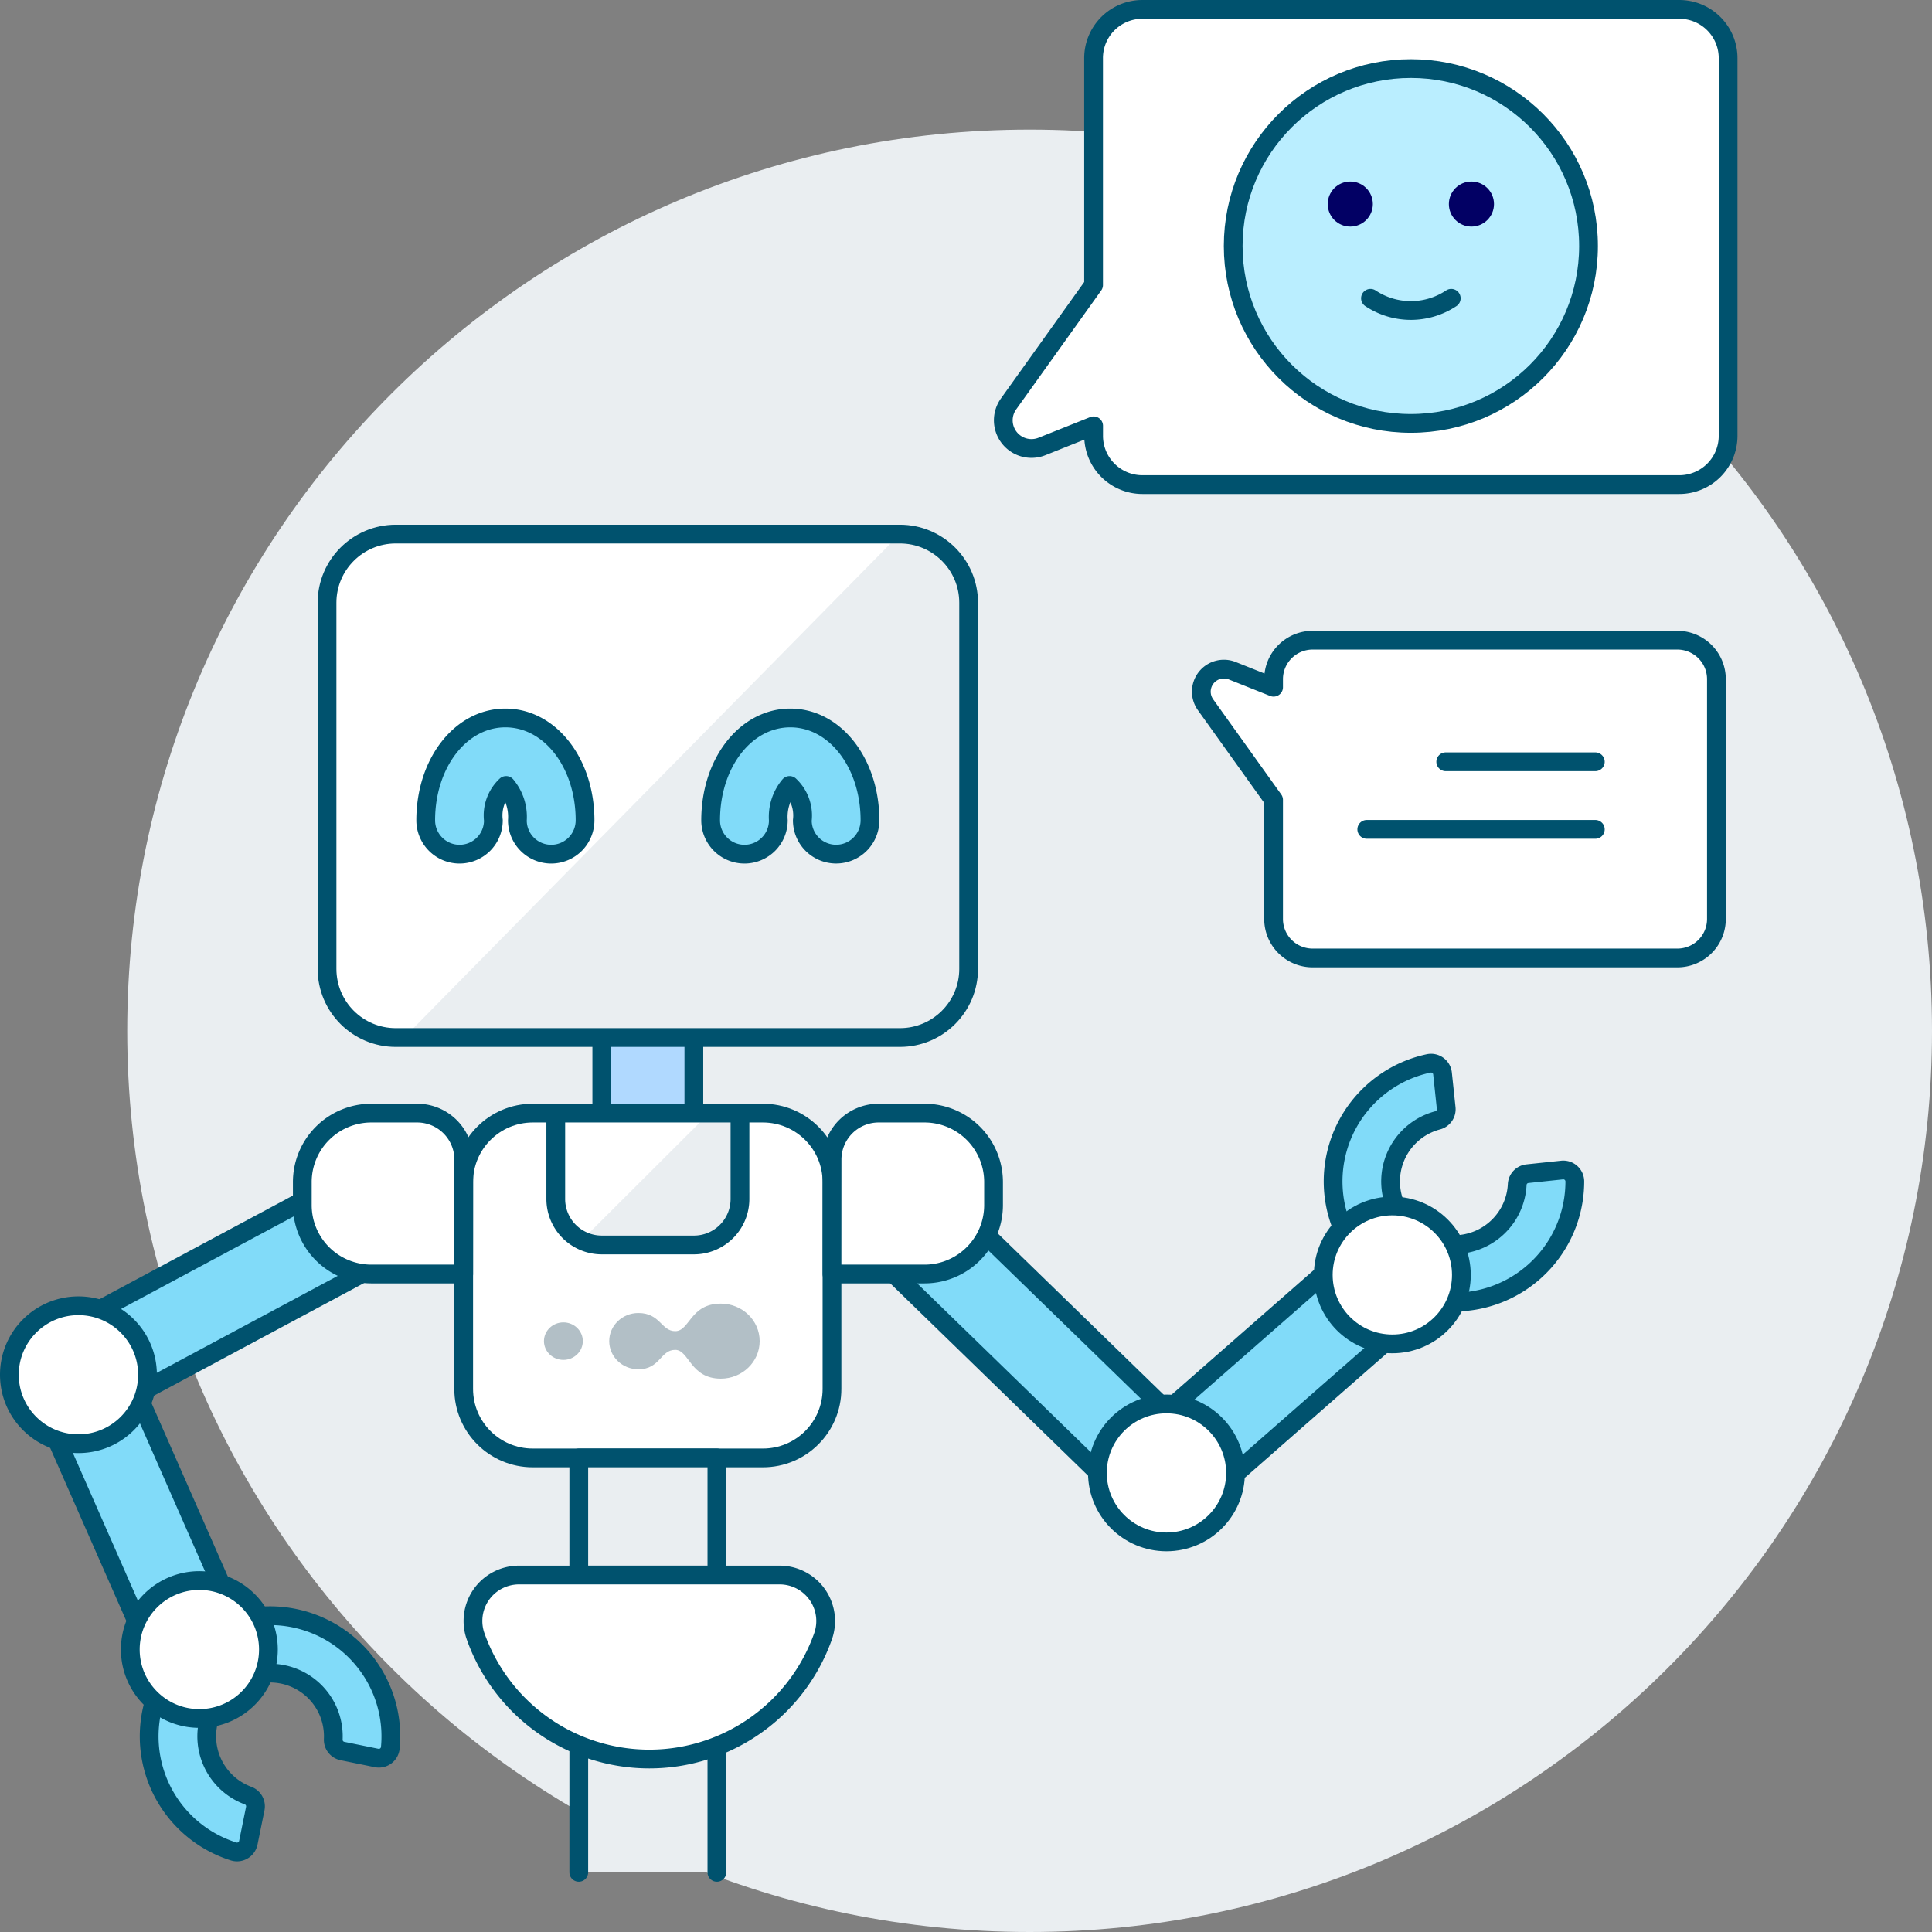 <svg height="206" width="206" xmlns="http://www.w3.org/2000/svg"><rect width="100%" height="100%" fill="#808080" stroke="none"/><g fill="none" fill-rule="evenodd"><path d="M109.783 206c53.14 0 96.217-43.02 96.217-96.09 0-53.068-43.078-96.09-96.217-96.09-53.139 0-96.217 43.022-96.217 96.09 0 53.07 43.078 96.09 96.217 96.09z" fill="#eaeef1" fill-rule="nonzero"/><path d="M166.558 124.755a1.227 1.227 0 0 1 1.357 1.22 12.858 12.858 0 0 1-1.99 6.864 12.881 12.881 0 0 1-5.349 4.746 12.902 12.902 0 0 1-13.652-1.61 12.87 12.87 0 0 1-4.094-5.86 12.851 12.851 0 0 1 3.197-13.353 12.89 12.89 0 0 1 6.305-3.376 1.23 1.23 0 0 1 1.477 1.071l.39 3.685a1.222 1.222 0 0 1-.905 1.314 6.737 6.737 0 0 0 .863 13.198 6.757 6.757 0 0 0 6.445-2.88 6.734 6.734 0 0 0 1.17-3.471 1.219 1.219 0 0 1 1.096-1.158z" stroke="#00526e" stroke-width="2" fill="#81dbf9" fill-rule="nonzero" stroke-linecap="round" stroke-linejoin="round"/><path d="m99.712 126.419-6.847 7.025 26.38 25.645 6.847-7.024z" fill="#81dbf9" fill-rule="nonzero"/><path d="m99.712 126.419-6.847 7.025 26.38 25.645 6.847-7.024z" stroke="#00526e" stroke-linecap="round" stroke-linejoin="round" stroke-width="2"/><path d="m142.593 134.55-20.357 17.842 6.476 7.368 20.356-17.843z" fill="#fff" fill-rule="nonzero"/><path d="m142.593 134.55-20.357 17.842 6.476 7.368 20.356-17.843z" stroke="#00526e" stroke-width="2" fill="#81dbf9" fill-rule="nonzero" stroke-linecap="round" stroke-linejoin="round"/><path d="M148.457 143.294c4.067 0 7.363-3.292 7.363-7.354 0-4.06-3.296-7.353-7.363-7.353-4.066 0-7.363 3.292-7.363 7.353 0 4.062 3.297 7.354 7.363 7.354zM124.374 164.404c4.067 0 7.363-3.292 7.363-7.353 0-4.06-3.296-7.353-7.363-7.353-4.066 0-7.363 3.292-7.363 7.353s3.297 7.353 7.363 7.353z" stroke="#00526e" stroke-width="2" fill="#fff" fill-rule="nonzero" stroke-linecap="round" stroke-linejoin="round"/><path d="M76.439 185.611H61.713v14.03h14.726z" fill="#eaeef1" fill-rule="nonzero"/><path d="M61.713 199.64v-14.029h14.726v14.03" stroke="#00526e" stroke-linecap="round" stroke-linejoin="round" stroke-width="2"/><path d="M73.983 108.88h-9.817v9.803h9.817z" fill="#b0d9ff" fill-rule="nonzero"/><path d="M73.983 108.88h-9.817v9.803h9.817z" stroke="#00526e" stroke-linecap="round" stroke-linejoin="round" stroke-width="2"/><path d="M81.348 118.685H56.803c-4.066 0-7.363 3.292-7.363 7.353v22.06c0 4.061 3.297 7.353 7.363 7.353h24.545c4.067 0 7.363-3.292 7.363-7.353v-22.06c0-4.06-3.296-7.353-7.363-7.353z" stroke="#00526e" stroke-width="2" fill="#fff" fill-rule="nonzero" stroke-linecap="round" stroke-linejoin="round"/><path d="M76.439 155.451H61.713v12.485h14.726z" fill="#eaeef1" fill-rule="nonzero"/><path d="M76.439 155.451H61.713v12.485h14.726z" stroke="#00526e" stroke-linecap="round" stroke-linejoin="round" stroke-width="2"/><path d="M78.9 127.842a4.9 4.9 0 0 1-1.438 3.467 4.912 4.912 0 0 1-3.472 1.436h-9.824a4.916 4.916 0 0 1-3.47-1.436 4.902 4.902 0 0 1-1.437-3.467v-9.157H78.9z" fill="#eaeef1" fill-rule="nonzero"/><path d="m75.619 118.685-16.36 16.323v-16.323z" fill="#fff" fill-rule="nonzero"/><path d="M78.9 127.842a4.9 4.9 0 0 1-1.438 3.467 4.912 4.912 0 0 1-3.472 1.436h-9.824a4.916 4.916 0 0 1-3.47-1.436 4.902 4.902 0 0 1-1.437-3.467v-9.157H78.9z" stroke="#00526e" stroke-linecap="round" stroke-linejoin="round" stroke-width="2"/><path d="M58 143c0-1.104.927-2 2.072-2 1.144 0 2.071.896 2.071 2s-.928 2-2.071 2c-1.145 0-2.072-.896-2.072-2zm13.992.93c-1.58 0-1.597 2.07-3.925 2.07-1.714 0-3.108-1.343-3.108-3s1.394-3 3.108-3c2.33 0 2.447 1.936 3.925 1.936 1.563 0 1.59-2.936 4.865-2.936 2.285 0 4.143 1.79 4.143 4s-1.858 4-4.143 4c-3.274 0-3.37-3.07-4.865-3.07z" fill="#b2bfc6" fill-rule="nonzero"/><path d="M83.128 167.936a4.914 4.914 0 0 1 4.862 4.23 4.9 4.9 0 0 1-.234 2.309 19.621 19.621 0 0 1-7.18 9.48 19.661 19.661 0 0 1-22.684 0 19.623 19.623 0 0 1-7.18-9.48 4.896 4.896 0 0 1 2.378-5.994 4.918 4.918 0 0 1 2.26-.545z" stroke="#00526e" stroke-width="2" fill="#fff" fill-rule="nonzero" stroke-linecap="round" stroke-linejoin="round"/><path d="m40.398 123.698-32.44 17.385 4.643 8.638 32.439-17.385z" stroke="#00526e" stroke-width="2" fill="#81dbf9" fill-rule="nonzero" stroke-linecap="round" stroke-linejoin="round"/><path d="M49.44 135.842h-9.862a7.366 7.366 0 0 1-5.195-2.16 7.346 7.346 0 0 1-2.149-5.193v-2.45a7.342 7.342 0 0 1 2.156-5.2 7.362 7.362 0 0 1 5.207-2.154h4.905a4.969 4.969 0 0 1 3.478 1.439 4.954 4.954 0 0 1 1.468 3.462z" stroke="#00526e" stroke-width="2" fill="#fff" fill-rule="nonzero" stroke-linecap="round" stroke-linejoin="round"/><path d="m13.455 145.952-8.987 3.944 10.897 24.764 8.987-3.945z" fill="#81dbf9" fill-rule="nonzero"/><path d="m13.455 145.952-8.987 3.944 10.897 24.764 8.987-3.945z" stroke="#00526e" stroke-linecap="round" stroke-linejoin="round" stroke-width="2"/><path d="M26.476 196.489a1.234 1.234 0 0 1-1.066.972c-.17.02-.344.002-.507-.05a12.887 12.887 0 0 1-5.954-3.962 12.858 12.858 0 0 1 2.728-19.038 12.898 12.898 0 0 1 18.615 4.929 12.853 12.853 0 0 1 1.326 7.02 1.225 1.225 0 0 1-1.467 1.084l-3.637-.74a1.225 1.225 0 0 1-.98-1.256 6.732 6.732 0 0 0-3.409-6.175 6.757 6.757 0 0 0-9.45 3.015 6.732 6.732 0 0 0 .805 7.005 6.748 6.748 0 0 0 2.962 2.16 1.224 1.224 0 0 1 .775 1.394z" fill="#81dbf9" fill-rule="nonzero"/><path d="M26.476 196.489a1.234 1.234 0 0 1-1.066.972c-.17.02-.344.002-.507-.05a12.887 12.887 0 0 1-5.954-3.962 12.858 12.858 0 0 1 2.728-19.038 12.898 12.898 0 0 1 18.615 4.929 12.853 12.853 0 0 1 1.326 7.02 1.225 1.225 0 0 1-1.467 1.084l-3.637-.74a1.225 1.225 0 0 1-.98-1.256 6.732 6.732 0 0 0-3.409-6.175 6.757 6.757 0 0 0-9.45 3.015 6.732 6.732 0 0 0 .805 7.005 6.748 6.748 0 0 0 2.962 2.16 1.224 1.224 0 0 1 .775 1.394z" stroke="#00526e" stroke-linecap="round" stroke-linejoin="round" stroke-width="2"/><g fill-rule="nonzero"><path d="M21.256 183.233c4.066 0 7.363-3.292 7.363-7.353s-3.297-7.353-7.363-7.353-7.363 3.292-7.363 7.353 3.297 7.353 7.363 7.353zM8.363 153.935c4.067 0 7.363-3.292 7.363-7.353 0-4.06-3.296-7.353-7.363-7.353-4.066 0-7.363 3.292-7.363 7.353s3.297 7.353 7.363 7.353zM88.711 135.842h9.863a7.364 7.364 0 0 0 6.803-4.539c.37-.892.56-1.849.56-2.814v-2.45a7.347 7.347 0 0 0-4.546-6.795 7.37 7.37 0 0 0-2.817-.559h-4.908a4.971 4.971 0 0 0-3.479 1.438 4.958 4.958 0 0 0-1.469 3.463z" fill="#fff" stroke="#00526e" stroke-linecap="round" stroke-linejoin="round" stroke-width="2"/><path d="M95.952 56.947H42.2c-4.048 0-7.33 3.278-7.33 7.32v39.039c0 4.042 3.282 7.32 7.33 7.32h53.752c4.047 0 7.329-3.278 7.329-7.32V64.267c0-4.042-3.282-7.32-7.33-7.32z" fill="#eaeef1"/><path d="M43.104 110.618H42.2a7.337 7.337 0 0 1-5.174-2.146 7.318 7.318 0 0 1-2.146-5.169V64.255c0-1.941.772-3.803 2.147-5.176a7.334 7.334 0 0 1 5.183-2.144h53.742z" fill="#fff"/><path d="M48.998 91.076a3.61 3.61 0 0 0 2.551-1.055 3.6 3.6 0 0 0 1.057-2.548 4.38 4.38 0 0 1 1.357-3.724 5.218 5.218 0 0 1 1.202 3.724 3.6 3.6 0 0 0 1.057 2.548 3.61 3.61 0 0 0 6.16-2.548c0-6.124-3.734-10.92-8.496-10.92-4.763 0-8.494 4.804-8.494 10.92a3.61 3.61 0 0 0 3.606 3.603zM86.605 90.02a3.6 3.6 0 0 1-1.057-2.547 4.387 4.387 0 0 0-1.357-3.724 5.206 5.206 0 0 0-1.202 3.724 3.6 3.6 0 0 1-1.057 2.548 3.61 3.61 0 0 1-6.16-2.548c0-6.124 3.731-10.92 8.494-10.92s8.496 4.804 8.496 10.92a3.61 3.61 0 0 1-6.157 2.548z" fill="#81dbf9" stroke="#00526e" stroke-linecap="round" stroke-linejoin="round" stroke-width="2"/></g><path d="M95.952 56.947H42.2c-4.048 0-7.33 3.278-7.33 7.32v39.039c0 4.042 3.282 7.32 7.33 7.32h53.752c4.047 0 7.329-3.278 7.329-7.32V64.267c0-4.042-3.282-7.32-7.33-7.32z" stroke="#00526e" stroke-linecap="round" stroke-linejoin="round" stroke-width="2"/><path d="M178.85 102.144h-38.89a4.16 4.16 0 0 1-4.164-4.158V85.287l-7.255-10.142a2.4 2.4 0 0 1 1.333-3.717 2.408 2.408 0 0 1 1.518.09l4.404 1.758v-.857c0-1.103.439-2.161 1.22-2.94a4.167 4.167 0 0 1 2.944-1.219h38.89a4.168 4.168 0 0 1 3.847 2.567c.21.505.317 1.046.317 1.592v25.567a4.153 4.153 0 0 1-2.57 3.842 4.172 4.172 0 0 1-1.593.316z" fill="#fff" fill-rule="nonzero"/><g stroke="#00526e" stroke-linecap="round" stroke-linejoin="round" stroke-width="2"><path d="M170.1 81.225h-15.948M170.1 88.432h-24.367M178.85 102.144h-38.89a4.16 4.16 0 0 1-4.164-4.158V85.287l-7.255-10.142a2.4 2.4 0 0 1 1.333-3.717 2.408 2.408 0 0 1 1.518.09l4.404 1.758v-.857c0-1.103.439-2.161 1.22-2.94a4.167 4.167 0 0 1 2.944-1.219h38.89a4.168 4.168 0 0 1 3.847 2.567c.21.505.317 1.046.317 1.592v25.567a4.153 4.153 0 0 1-2.57 3.842 4.172 4.172 0 0 1-1.593.316z"/></g><path d="M179.055 1h-57.249a5.212 5.212 0 0 0-3.68 1.523 5.192 5.192 0 0 0-1.523 3.675v24.193l-9.066 12.68a3.006 3.006 0 0 0-.56 1.813 3.006 3.006 0 0 0 4.125 2.72l5.506-2.199v1.07a5.188 5.188 0 0 0 1.523 3.675 5.206 5.206 0 0 0 3.68 1.523h57.249a5.21 5.21 0 0 0 3.678-1.524 5.195 5.195 0 0 0 1.522-3.675V6.198a5.195 5.195 0 0 0-1.524-3.675A5.21 5.21 0 0 0 179.056 1z" fill="#fff" fill-rule="nonzero"/><path d="M179.055 1h-57.249a5.212 5.212 0 0 0-3.68 1.523 5.192 5.192 0 0 0-1.523 3.675v24.193l-9.066 12.68a3.006 3.006 0 0 0-.56 1.813 3.006 3.006 0 0 0 4.125 2.72l5.506-2.199v1.07a5.188 5.188 0 0 0 1.523 3.675 5.206 5.206 0 0 0 3.68 1.523h57.249a5.21 5.21 0 0 0 3.678-1.524 5.195 5.195 0 0 0 1.522-3.675V6.198a5.195 5.195 0 0 0-1.524-3.675A5.21 5.21 0 0 0 179.056 1z" stroke="#00526e" stroke-linecap="round" stroke-linejoin="round" stroke-width="2"/><g fill-rule="nonzero"><path d="M150.433 45.146c10.462 0 18.943-8.47 18.943-18.918 0-10.448-8.481-18.917-18.943-18.917-10.462 0-18.943 8.47-18.943 18.917 0 10.448 8.481 18.918 18.943 18.918z" fill="#baeeff" stroke="#00526e" stroke-linecap="round" stroke-linejoin="round" stroke-width="2"/><path d="M143.974 24.16c1.329 0 2.406-1.075 2.406-2.402s-1.077-2.402-2.406-2.402c-1.328 0-2.405 1.075-2.405 2.402s1.077 2.402 2.405 2.402zM156.892 24.16c1.328 0 2.405-1.075 2.405-2.402s-1.077-2.402-2.405-2.402c-1.329 0-2.406 1.075-2.406 2.402s1.077 2.402 2.406 2.402z" fill="#020064"/></g><path d="M154.739 31.804a7.767 7.767 0 0 1-8.612 0" stroke="#00526e" stroke-linecap="round" stroke-linejoin="round" stroke-width="2"/></g></svg>